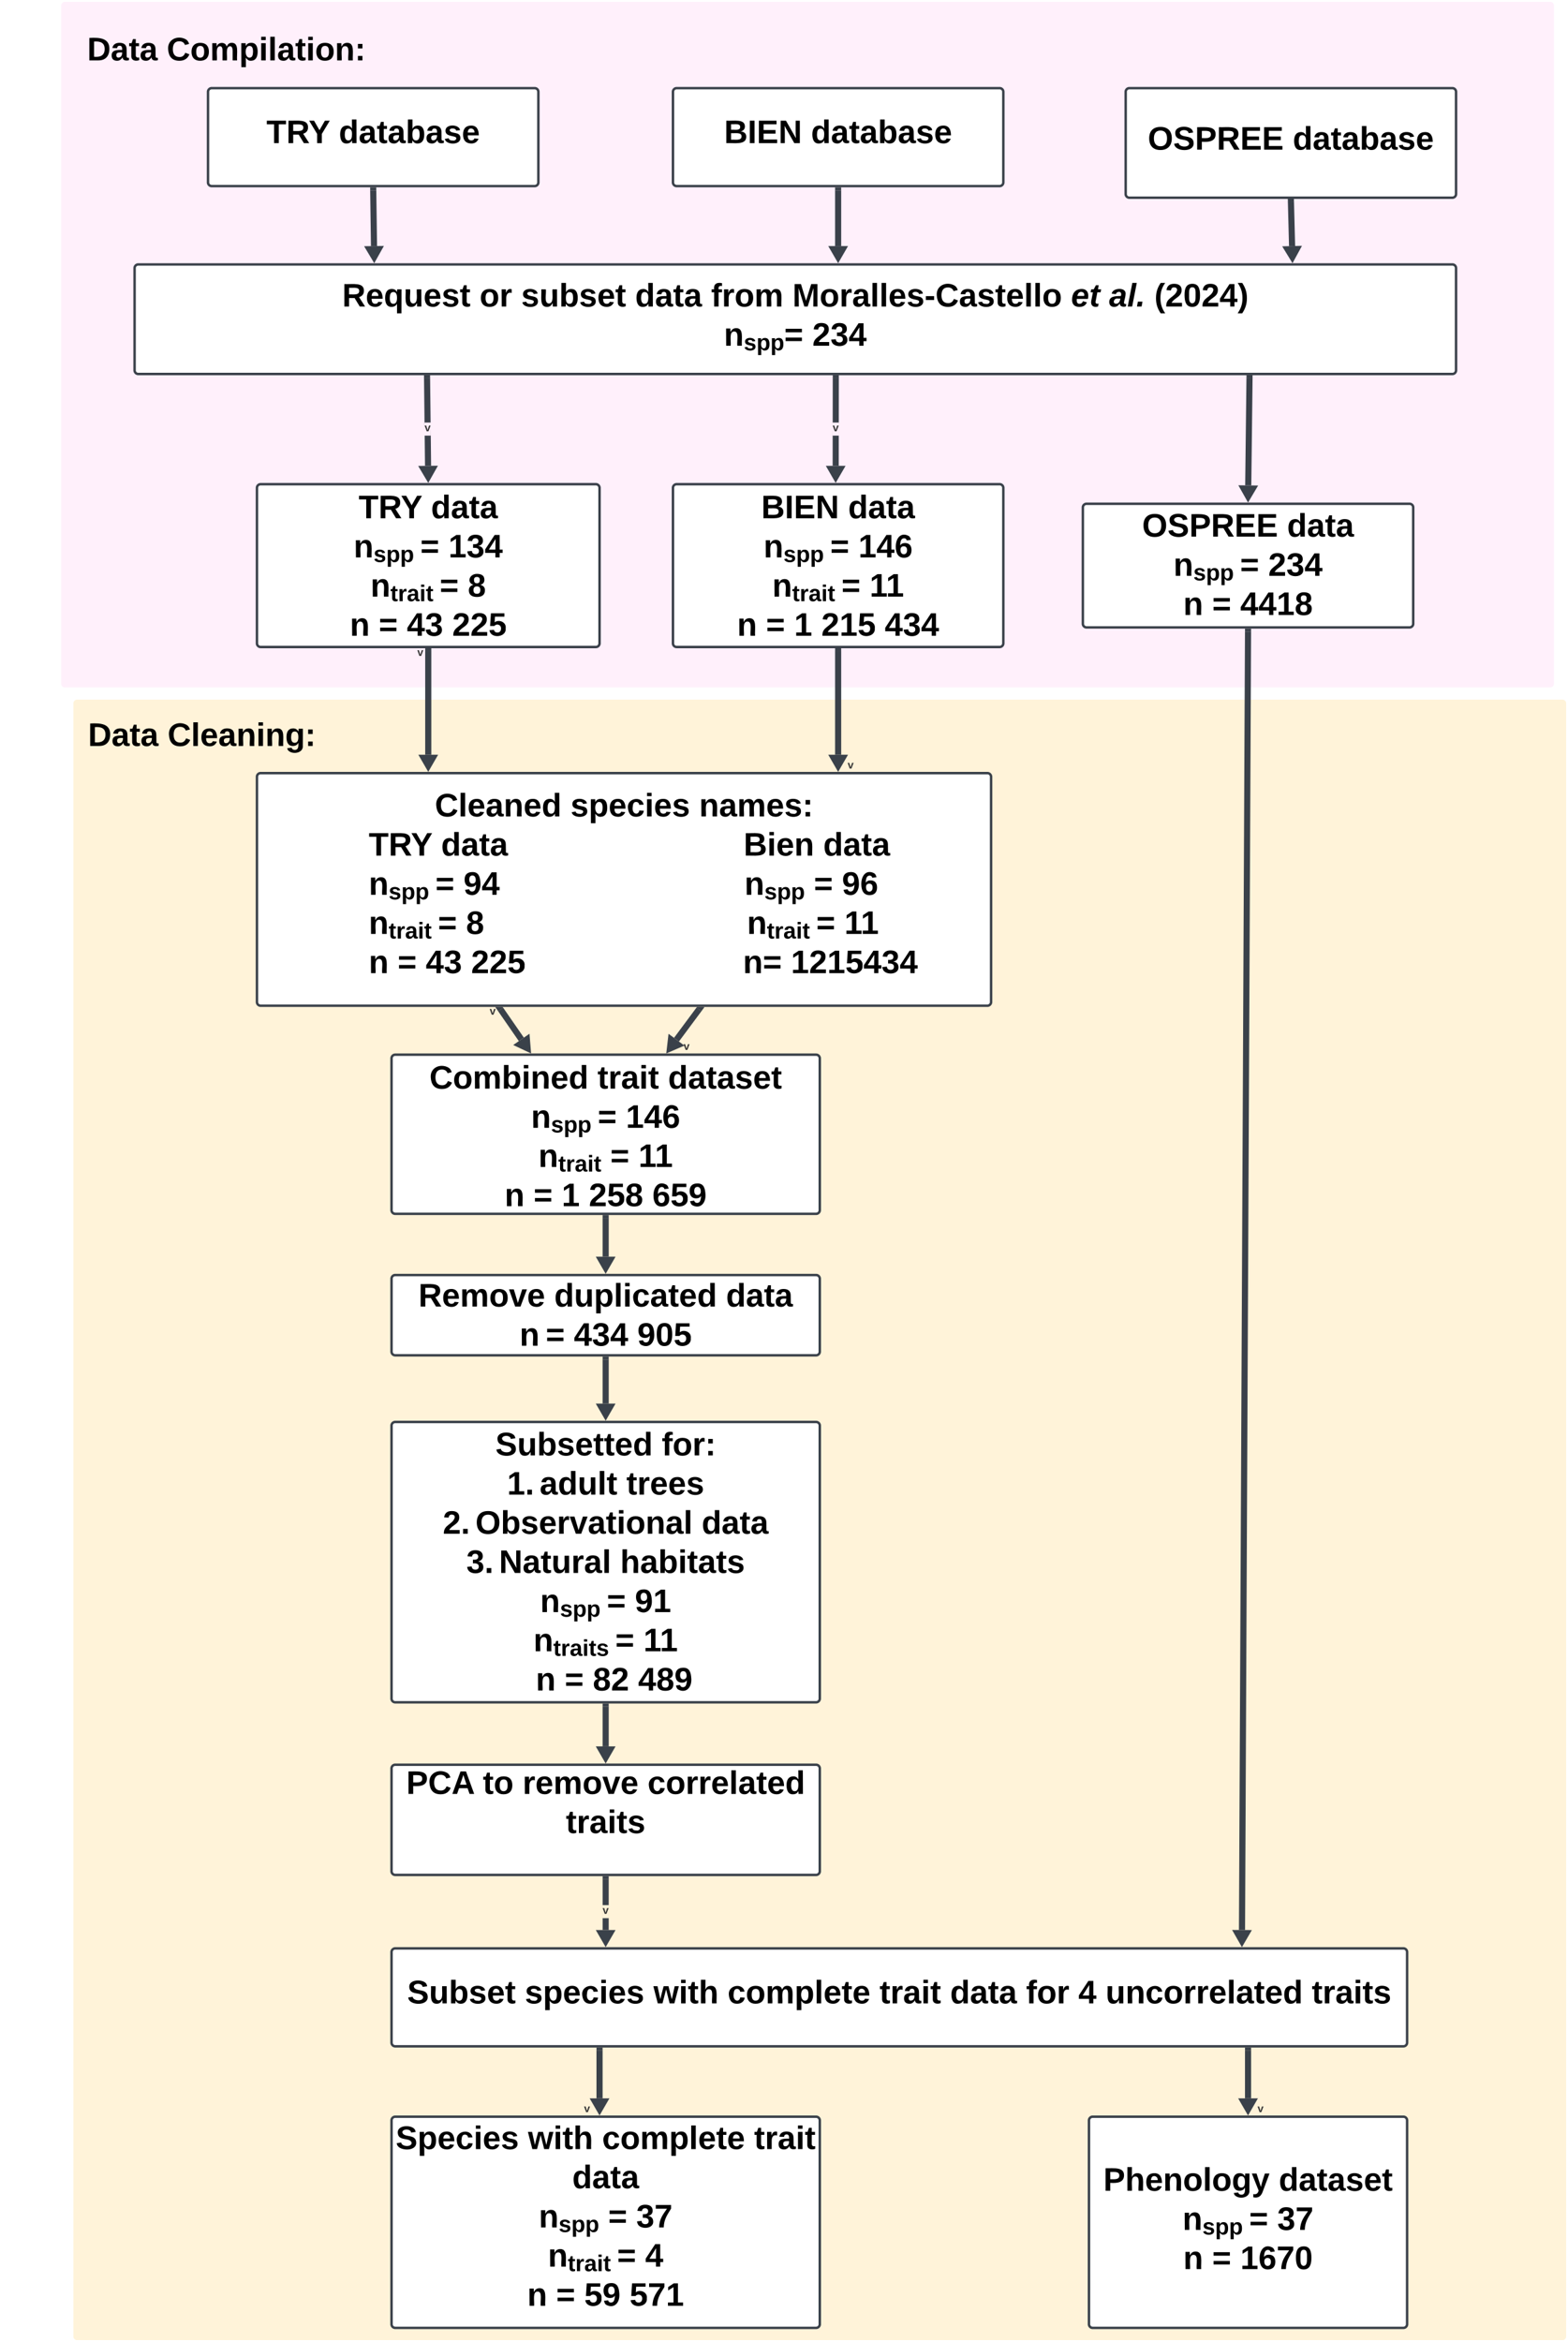 <svg xmlns="http://www.w3.org/2000/svg" xmlns:xlink="http://www.w3.org/1999/xlink" xmlns:lucid="lucid" width="2563" height="3826"><g transform="translate(-1320 1943)" lucid:page-tab-id="0_0"><path d="M1420-1934a6 6 0 0 1 6-6h2428a6 6 0 0 1 6 6v1108a6 6 0 0 1-6 6H1426a6 6 0 0 1-6-6z" stroke="#000" stroke-opacity="0" stroke-width="6" fill="#fff0fb"/><path d="M3160-1793a6 6 0 0 1 6-6h528a6 6 0 0 1 6 6v167a6 6 0 0 1-6 6h-528a6 6 0 0 1-6-6z" stroke="#3a414a" stroke-width="4" fill="#fff"/><use xlink:href="#a" transform="matrix(1,0,0,1,3165,-1794) translate(31.222 95.479)"/><use xlink:href="#b" transform="matrix(1,0,0,1,3165,-1794) translate(268.111 95.479)"/><path d="M2420-1146a6 6 0 0 1 6-6h528a6 6 0 0 1 6 6v254a6 6 0 0 1-6 6h-528a6 6 0 0 1-6-6z" stroke="#3a414a" stroke-width="4" fill="#fff"/><use xlink:href="#c" transform="matrix(1,0,0,1,2425,-1147) translate(139.37 50.667)"/><use xlink:href="#d" transform="matrix(1,0,0,1,2425,-1147) translate(281.296 50.667)"/><use xlink:href="#e" transform="matrix(1,0,0,1,2425,-1147) translate(143.104 114.667)"/><use xlink:href="#f" transform="matrix(1,0,0,1,2425,-1147) translate(252.081 114.667)"/><use xlink:href="#g" transform="matrix(1,0,0,1,2425,-1147) translate(298.007 114.667)"/><use xlink:href="#h" transform="matrix(1,0,0,1,2425,-1147) translate(157.326 178.667)"/><use xlink:href="#f" transform="matrix(1,0,0,1,2425,-1147) translate(270.452 178.667)"/><use xlink:href="#i" transform="matrix(1,0,0,1,2425,-1147) translate(316.378 178.667)"/><use xlink:href="#j" transform="matrix(1,0,0,1,2425,-1147) translate(99.889 242.667)"/><use xlink:href="#k" transform="matrix(1,0,0,1,2425,-1147) translate(147.148 242.667)"/><use xlink:href="#l" transform="matrix(1,0,0,1,2425,-1147) translate(193.074 242.667)"/><use xlink:href="#m" transform="matrix(1,0,0,1,2425,-1147) translate(237.519 242.667)"/><use xlink:href="#n" transform="matrix(1,0,0,1,2425,-1147) translate(341.222 242.667)"/><path d="M1740-1146a6 6 0 0 1 6-6h548a6 6 0 0 1 6 6v254a6 6 0 0 1-6 6h-548a6 6 0 0 1-6-6z" stroke="#3a414a" stroke-width="4" fill="#fff"/><use xlink:href="#o" transform="matrix(1,0,0,1,1745,-1147) translate(161.222 50.667)"/><use xlink:href="#d" transform="matrix(1,0,0,1,1745,-1147) translate(279.444 50.667)"/><use xlink:href="#e" transform="matrix(1,0,0,1,1745,-1147) translate(153.104 114.667)"/><use xlink:href="#f" transform="matrix(1,0,0,1,1745,-1147) translate(262.081 114.667)"/><use xlink:href="#p" transform="matrix(1,0,0,1,1745,-1147) translate(308.007 114.667)"/><use xlink:href="#h" transform="matrix(1,0,0,1,1745,-1147) translate(180.659 178.667)"/><use xlink:href="#f" transform="matrix(1,0,0,1,1745,-1147) translate(293.785 178.667)"/><use xlink:href="#q" transform="matrix(1,0,0,1,1745,-1147) translate(339.711 178.667)"/><use xlink:href="#j" transform="matrix(1,0,0,1,1745,-1147) translate(146.926 242.667)"/><use xlink:href="#k" transform="matrix(1,0,0,1,1745,-1147) translate(194.185 242.667)"/><use xlink:href="#r" transform="matrix(1,0,0,1,1745,-1147) translate(240.111 242.667)"/><use xlink:href="#s" transform="matrix(1,0,0,1,1745,-1147) translate(314.185 242.667)"/><path d="M1440-794a6 6 0 0 1 6-6h2428a6 6 0 0 1 6 6v2668a6 6 0 0 1-6 6H1446a6 6 0 0 1-6-6z" stroke="#000" stroke-opacity="0" stroke-width="6" fill="#fff3d9"/><path d="M1360-1894a6 6 0 0 1 6-6h648a6 6 0 0 1 6 6v78a6 6 0 0 1-6 6h-648a6 6 0 0 1-6-6z" fill="none"/><use xlink:href="#t" transform="matrix(1,0,0,1,1360,-1900) translate(102.519 55.667)"/><use xlink:href="#u" transform="matrix(1,0,0,1,1360,-1900) translate(232.593 55.667)"/><path d="M3100 1521a6 6 0 0 1 6-6h508a6 6 0 0 1 6 6v333a6 6 0 0 1-6 6h-508a6 6 0 0 1-6-6z" stroke="#3a414a" stroke-width="4" fill="#fff"/><use xlink:href="#v" transform="matrix(1,0,0,1,3105,1520) translate(18.556 115.948)"/><use xlink:href="#w" transform="matrix(1,0,0,1,3105,1520) translate(305.222 115.948)"/><use xlink:href="#e" transform="matrix(1,0,0,1,3105,1520) translate(147.919 179.948)"/><use xlink:href="#f" transform="matrix(1,0,0,1,3105,1520) translate(256.896 179.948)"/><use xlink:href="#x" transform="matrix(1,0,0,1,3105,1520) translate(302.822 179.948)"/><use xlink:href="#j" transform="matrix(1,0,0,1,3105,1520) translate(149.148 243.948)"/><use xlink:href="#k" transform="matrix(1,0,0,1,3105,1520) translate(196.407 243.948)"/><use xlink:href="#y" transform="matrix(1,0,0,1,3105,1520) translate(242.333 243.948)"/><path d="M1320-774a6 6 0 0 1 6-6h648a6 6 0 0 1 6 6v78a6 6 0 0 1-6 6h-648a6 6 0 0 1-6-6z" fill="none"/><use xlink:href="#t" transform="matrix(1,0,0,1,1320,-780) translate(143.852 55.667)"/><use xlink:href="#z" transform="matrix(1,0,0,1,1320,-780) translate(273.926 55.667)"/><path d="M1960 146a6 6 0 0 1 6-6h688a6 6 0 0 1 6 6v119.12a6 6 0 0 1-6 6h-688a6 6 0 0 1-6-6z" stroke="#3a414a" stroke-width="4" fill="#fff"/><use xlink:href="#A" transform="matrix(1,0,0,1,1965,145) translate(39 46.479)"/><use xlink:href="#B" transform="matrix(1,0,0,1,1965,145) translate(260.926 46.479)"/><use xlink:href="#C" transform="matrix(1,0,0,1,1965,145) translate(541.667 46.479)"/><use xlink:href="#D" transform="matrix(1,0,0,1,1965,145) translate(204.333 110.479)"/><use xlink:href="#f" transform="matrix(1,0,0,1,1965,145) translate(247.148 110.479)"/><use xlink:href="#E" transform="matrix(1,0,0,1,1965,145) translate(293.074 110.479)"/><use xlink:href="#F" transform="matrix(1,0,0,1,1965,145) translate(396.778 110.479)"/><path d="M1960 946a6 6 0 0 1 6-6h688a6 6 0 0 1 6 6v168a6 6 0 0 1-6 6h-688a6 6 0 0 1-6-6z" stroke="#3a414a" stroke-width="4" fill="#fff"/><use xlink:href="#G" transform="matrix(1,0,0,1,1965,945) translate(19.148 42.667)"/><use xlink:href="#H" transform="matrix(1,0,0,1,1965,945) translate(144.333 42.667)"/><use xlink:href="#I" transform="matrix(1,0,0,1,1965,945) translate(209.222 42.667)"/><use xlink:href="#J" transform="matrix(1,0,0,1,1965,945) translate(413.519 42.667)"/><use xlink:href="#K" transform="matrix(1,0,0,1,1965,945) translate(279.963 106.667)"/><use xlink:href="#L" transform="matrix(1,0,0,1,1965,945) translate(345 170.667)"/><path d="M2310 47v63" stroke="#3a414a" stroke-width="10" fill="none"/><path d="M2314.97 47.13h-9.94V42h9.94z" stroke="#3a414a" stroke-width=".05" fill="#3a414a"/><path d="M2310 128l-7.5-13h15z" stroke="#3a414a" stroke-width="10" fill="#3a414a"/><path d="M2310 278.1V350" stroke="#3a414a" stroke-width="10" fill="none"/><path d="M2314.97 278.24h-9.94v-5.13h9.94z" stroke="#3a414a" stroke-width=".05" fill="#3a414a"/><path d="M2310 368l-7.5-13h15z" stroke="#3a414a" stroke-width="10" fill="#3a414a"/><path d="M2310 845v65" stroke="#3a414a" stroke-width="10" fill="none"/><path d="M2314.97 845.13h-9.94V840h9.94z" stroke="#3a414a" stroke-width=".05" fill="#3a414a"/><path d="M2310 928l-7.5-13h15z" stroke="#3a414a" stroke-width="10" fill="#3a414a"/><path d="M3430.13-1613l1.85 72.02" stroke="#3a414a" stroke-width="10" fill="none"/><path d="M3435.1-1613l-9.94.25-.14-5.25h9.96z" stroke="#3a414a" stroke-width=".05" fill="#3a414a"/><path d="M3432.44-1523l-7.83-12.8 15-.38z" stroke="#3a414a" stroke-width="10" fill="#3a414a"/><path d="M3362.4-1325l-2.07 175" stroke="#3a414a" stroke-width="10" fill="none"/><path d="M3367.38-1324.8l-9.95-.13.06-5.07h9.94z" stroke="#3a414a" stroke-width=".05" fill="#3a414a"/><path d="M3360.12-1132l-7.35-13.08 15 .18z" stroke="#3a414a" stroke-width="10" fill="#3a414a"/><path d="M3359.98-911l-9.85 2121" stroke="#3a414a" stroke-width="10" fill="none"/><path d="M3364.95-910.85l-9.95-.04.03-5.1h9.94z" stroke="#3a414a" stroke-width=".05" fill="#3a414a"/><path d="M3350.05 1228l-7.44-13.03 15 .08z" stroke="#3a414a" stroke-width="10" fill="#3a414a"/><path d="M2420-1793a6 6 0 0 1 6-6h528a6 6 0 0 1 6 6v148a6 6 0 0 1-6 6h-528a6 6 0 0 1-6-6z" stroke="#3a414a" stroke-width="4" fill="#fff"/><use xlink:href="#c" transform="matrix(1,0,0,1,2425,-1794) translate(78.704 84.854)"/><use xlink:href="#b" transform="matrix(1,0,0,1,2425,-1794) translate(220.63 84.854)"/><path d="M1660-1793a6 6 0 0 1 6-6h528a6 6 0 0 1 6 6v148a6 6 0 0 1-6 6h-528a6 6 0 0 1-6-6z" stroke="#3a414a" stroke-width="4" fill="#fff"/><use xlink:href="#o" transform="matrix(1,0,0,1,1665,-1794) translate(90.556 84.854)"/><use xlink:href="#b" transform="matrix(1,0,0,1,1665,-1794) translate(208.778 84.854)"/><path d="M1540-1505a6 6 0 0 1 6-6h2148a6 6 0 0 1 6 6v167a6 6 0 0 1-6 6H1546a6 6 0 0 1-6-6z" stroke="#3a414a" stroke-width="4" fill="#fff"/><use xlink:href="#M" transform="matrix(1,0,0,1,1545,-1506) translate(334.333 63.792)"/><use xlink:href="#N" transform="matrix(1,0,0,1,1545,-1506) translate(558.926 63.792)"/><use xlink:href="#O" transform="matrix(1,0,0,1,1545,-1506) translate(626.926 63.792)"/><use xlink:href="#P" transform="matrix(1,0,0,1,1545,-1506) translate(813.148 63.792)"/><use xlink:href="#Q" transform="matrix(1,0,0,1,1545,-1506) translate(937.296 63.792)"/><use xlink:href="#R" transform="matrix(1,0,0,1,1545,-1506) translate(1070.333 63.792)"/><use xlink:href="#S" transform="matrix(1,0,0,1,1545,-1506) translate(1525.741 63.792)"/><use xlink:href="#T" transform="matrix(1,0,0,1,1545,-1506) translate(1587.815 63.792)"/><use xlink:href="#U" transform="matrix(1,0,0,1,1545,-1506) translate(1661.889 63.792)"/><use xlink:href="#V" transform="matrix(1,0,0,1,1545,-1506) translate(958.289 127.792)"/><use xlink:href="#W" transform="matrix(1,0,0,1,1545,-1506) translate(1102.822 127.792)"/><path d="M1960 386a6 6 0 0 1 6-6h688a6 6 0 0 1 6 6v446a6 6 0 0 1-6 6h-688a6 6 0 0 1-6-6z" stroke="#3a414a" stroke-width="4" fill="#fff"/><use xlink:href="#X" transform="matrix(1,0,0,1,1965,385) translate(164.852 49.667)"/><use xlink:href="#Y" transform="matrix(1,0,0,1,1965,385) translate(436.704 49.667)"/><use xlink:href="#Z" transform="matrix(1,0,0,1,1965,385) translate(183.815 113.667)"/><use xlink:href="#aa" transform="matrix(1,0,0,1,1965,385) translate(237.148 113.667)"/><use xlink:href="#ab" transform="matrix(1,0,0,1,1965,385) translate(378.926 113.667)"/><use xlink:href="#ac" transform="matrix(1,0,0,1,1965,385) translate(78.778 177.667)"/><use xlink:href="#ad" transform="matrix(1,0,0,1,1965,385) translate(132.111 177.667)"/><use xlink:href="#d" transform="matrix(1,0,0,1,1965,385) translate(501.889 177.667)"/><use xlink:href="#ae" transform="matrix(1,0,0,1,1965,385) translate(117.37 241.667)"/><use xlink:href="#af" transform="matrix(1,0,0,1,1965,385) translate(170.704 241.667)"/><use xlink:href="#ag" transform="matrix(1,0,0,1,1965,385) translate(368.778 241.667)"/><use xlink:href="#e" transform="matrix(1,0,0,1,1965,385) translate(237.919 305.667)"/><use xlink:href="#f" transform="matrix(1,0,0,1,1965,385) translate(346.896 305.667)"/><use xlink:href="#ah" transform="matrix(1,0,0,1,1965,385) translate(392.822 305.667)"/><use xlink:href="#ai" transform="matrix(1,0,0,1,1965,385) translate(226.956 369.667)"/><use xlink:href="#f" transform="matrix(1,0,0,1,1965,385) translate(360.822 369.667)"/><use xlink:href="#i" transform="matrix(1,0,0,1,1965,385) translate(406.748 369.667)"/><use xlink:href="#aj" transform="matrix(1,0,0,1,1965,385) translate(36.01 433.667)"/><use xlink:href="#ak" transform="matrix(1,0,0,1,1965,385) translate(72.01 433.667)"/><use xlink:href="#al" transform="matrix(1,0,0,1,1965,385) translate(108.01 433.667)"/><use xlink:href="#al" transform="matrix(1,0,0,1,1965,385) translate(144.01 433.667)"/><use xlink:href="#al" transform="matrix(1,0,0,1,1965,385) translate(180.01 433.667)"/><use xlink:href="#am" transform="matrix(1,0,0,1,1965,385) translate(216.01 433.667)"/><use xlink:href="#an" transform="matrix(1,0,0,1,1965,385) translate(230.825 433.667)"/><use xlink:href="#ao" transform="matrix(1,0,0,1,1965,385) translate(278.084 433.667)"/><use xlink:href="#ap" transform="matrix(1,0,0,1,1965,385) translate(324.01 433.667)"/><use xlink:href="#aq" transform="matrix(1,0,0,1,1965,385) translate(398.084 433.667)"/><path d="M2690-1632v91" stroke="#3a414a" stroke-width="10" fill="none"/><path d="M2694.97-1631.87h-9.94v-5.13h9.94z" stroke="#3a414a" stroke-width=".05" fill="#3a414a"/><path d="M2690-1523l-7.5-13h15z" stroke="#3a414a" stroke-width="10" fill="#3a414a"/><path d="M1930.07-1632l1.26 91" stroke="#3a414a" stroke-width="10" fill="none"/><path d="M1935.05-1631.94l-9.95.14-.07-5.2h9.94z" stroke="#3a414a" stroke-width=".05" fill="#3a414a"/><path d="M1931.58-1523l-7.68-12.88 15-.2z" stroke="#3a414a" stroke-width="10" fill="#3a414a"/><path d="M2691.12-1325l-.16 143.02-9.95-.02.17-143zm-10 72.33v21.34h9.87v-21.34z" stroke="#3a414a" stroke-width=".05" fill="#3a414a"/><path d="M2691.12-1324.87h-9.95v-5.13h9.96z" fill="#3a414a"/><path stroke="#3a414a" stroke-width=".05" fill="#3a414a"/><path d="M2693.48-1176.98l-7.52 12.98-7.48-13z" fill="#3a414a"/><path d="M2702.1-1181.95l-16.15 27.9-16.08-27.93z" stroke="#3a414a" stroke-width=".05" fill="#3a414a"/><g><use xlink:href="#ar" transform="matrix(1,0,0,1,2681.113,-1252.667) translate(0 14.222)"/></g><path d="M2024.66-1182.05l-9.95.12-.55-49.4h9.8v-13.94zm-.8-70.62h-9.8v13.94l-.97-86.2 9.94-.13z" stroke="#3a414a" stroke-width=".05" fill="#3a414a"/><path d="M2023.04-1324.93l-9.95.1-.07-5.17h9.95z" fill="#3a414a"/><path stroke="#3a414a" stroke-width=".05" fill="#3a414a"/><path d="M2019.9-1164l-7.66-12.9 15-.17z" fill="#3a414a"/><path d="M2020-1154.05l-16.43-27.73 32.23-.37z" stroke="#3a414a" stroke-width=".05" fill="#3a414a"/><g><use xlink:href="#ar" transform="matrix(1,0,0,1,2014.064,-1252.667) translate(0 14.222)"/></g><path d="M1960 1521a6 6 0 0 1 6-6h688a6 6 0 0 1 6 6v333a6 6 0 0 1-6 6h-688a6 6 0 0 1-6-6z" stroke="#3a414a" stroke-width="4" fill="#fff"/><g><use xlink:href="#as" transform="matrix(1,0,0,1,1965,1520) translate(1.889 47.901)"/><use xlink:href="#at" transform="matrix(1,0,0,1,1965,1520) translate(218.037 47.901)"/><use xlink:href="#au" transform="matrix(1,0,0,1,1965,1520) translate(339.222 47.901)"/><use xlink:href="#av" transform="matrix(1,0,0,1,1965,1520) translate(587.667 47.901)"/><use xlink:href="#C" transform="matrix(1,0,0,1,1965,1520) translate(290.333 111.901)"/><use xlink:href="#aw" transform="matrix(1,0,0,1,1965,1520) translate(235.696 175.901)"/><use xlink:href="#ax" transform="matrix(1,0,0,1,1965,1520) translate(349.119 175.901)"/><use xlink:href="#x" transform="matrix(1,0,0,1,1965,1520) translate(395.044 175.901)"/><use xlink:href="#h" transform="matrix(1,0,0,1,1965,1520) translate(250.659 239.901)"/><use xlink:href="#f" transform="matrix(1,0,0,1,1965,1520) translate(363.785 239.901)"/><use xlink:href="#ay" transform="matrix(1,0,0,1,1965,1520) translate(409.711 239.901)"/><use xlink:href="#j" transform="matrix(1,0,0,1,1965,1520) translate(216.926 303.901)"/><use xlink:href="#k" transform="matrix(1,0,0,1,1965,1520) translate(264.185 303.901)"/><use xlink:href="#az" transform="matrix(1,0,0,1,1965,1520) translate(310.111 303.901)"/><use xlink:href="#aA" transform="matrix(1,0,0,1,1965,1520) translate(384.185 303.901)"/></g><path d="M2314.97 1210h-9.94v-83h9.94zm-9.9-40.67v21.34h9.87v-21.34z" stroke="#3a414a" stroke-width=".05" fill="#3a414a"/><path d="M2314.97 1127.13h-9.94V1122h9.94z" fill="#3a414a"/><path stroke="#3a414a" stroke-width=".05" fill="#3a414a"/><path d="M2310 1228l-7.5-13h15z" fill="#3a414a"/><path d="M2310 1237.95l-16.12-27.9h32.24z" stroke="#3a414a" stroke-width=".05" fill="#3a414a"/><g><use xlink:href="#ar" transform="matrix(1,0,0,1,2305.062,1169.333) translate(0 14.222)"/></g><path d="M3090-1114a6 6 0 0 1 6-6h528a6 6 0 0 1 6 6v190a6 6 0 0 1-6 6h-528a6 6 0 0 1-6-6z" stroke="#3a414a" stroke-width="4" fill="#fff"/><g><use xlink:href="#a" transform="matrix(1,0,0,1,3095,-1115) translate(91.889 48.698)"/><use xlink:href="#d" transform="matrix(1,0,0,1,3095,-1115) translate(328.778 48.698)"/><use xlink:href="#e" transform="matrix(1,0,0,1,3095,-1115) translate(143.104 112.698)"/><use xlink:href="#f" transform="matrix(1,0,0,1,3095,-1115) translate(252.081 112.698)"/><use xlink:href="#aB" transform="matrix(1,0,0,1,3095,-1115) translate(298.007 112.698)"/><use xlink:href="#j" transform="matrix(1,0,0,1,3095,-1115) translate(159.148 176.698)"/><use xlink:href="#k" transform="matrix(1,0,0,1,3095,-1115) translate(206.407 176.698)"/><use xlink:href="#aC" transform="matrix(1,0,0,1,3095,-1115) translate(252.333 176.698)"/></g><path d="M1960 1246a6 6 0 0 1 6-6h1648a6 6 0 0 1 6 6v148a6 6 0 0 1-6 6H1966a6 6 0 0 1-6-6z" stroke="#3a414a" stroke-width="4" fill="#fff"/><g><use xlink:href="#aD" transform="matrix(1,0,0,1,1965,1245) translate(20.704 84.854)"/><use xlink:href="#aE" transform="matrix(1,0,0,1,1965,1245) translate(212.852 84.854)"/><use xlink:href="#aF" transform="matrix(1,0,0,1,1965,1245) translate(423.074 84.854)"/><use xlink:href="#au" transform="matrix(1,0,0,1,1965,1245) translate(544.259 84.854)"/><use xlink:href="#aG" transform="matrix(1,0,0,1,1965,1245) translate(792.704 84.854)"/><use xlink:href="#P" transform="matrix(1,0,0,1,1965,1245) translate(907.963 84.854)"/><use xlink:href="#aH" transform="matrix(1,0,0,1,1965,1245) translate(1032.111 84.854)"/><use xlink:href="#aI" transform="matrix(1,0,0,1,1965,1245) translate(1117.741 84.854)"/><use xlink:href="#aJ" transform="matrix(1,0,0,1,1965,1245) translate(1162.185 84.854)"/><use xlink:href="#aK" transform="matrix(1,0,0,1,1965,1245) translate(1499.222 84.854)"/></g><path d="M2300 1407v78" stroke="#3a414a" stroke-width="10" fill="none"/><path d="M2304.98 1407.13h-9.95V1402h9.94z" stroke="#3a414a" stroke-width=".05" fill="#3a414a"/><path d="M2300 1503l-7.5-13h15z" stroke="#3a414a" stroke-width="10" fill="#3a414a"/><g><use xlink:href="#ar" transform="matrix(1,0,0,1,2274.635,1493.336) translate(0 14.222)"/></g><path d="M3360 1407v78" stroke="#3a414a" stroke-width="10" fill="none"/><path d="M3364.97 1407.13h-9.94V1402h9.94z" stroke="#3a414a" stroke-width=".05" fill="#3a414a"/><path d="M3360 1503l-7.5-13h15z" stroke="#3a414a" stroke-width="10" fill="#3a414a"/><g><use xlink:href="#ar" transform="matrix(1,0,0,1,3375.5,1493.333) translate(0 14.222)"/></g><path d="M1960-214a6 6 0 0 1 6-6h688a6 6 0 0 1 6 6V34a6 6 0 0 1-6 6h-688a6 6 0 0 1-6-6z" stroke="#3a414a" stroke-width="4" fill="#fff"/><g><use xlink:href="#aL" transform="matrix(1,0,0,1,1965,-215) translate(56.852 50.479)"/><use xlink:href="#aM" transform="matrix(1,0,0,1,1965,-215) translate(331.667 50.479)"/><use xlink:href="#aN" transform="matrix(1,0,0,1,1965,-215) translate(446.926 50.479)"/><use xlink:href="#e" transform="matrix(1,0,0,1,1965,-215) translate(223.104 114.479)"/><use xlink:href="#f" transform="matrix(1,0,0,1,1965,-215) translate(332.081 114.479)"/><use xlink:href="#g" transform="matrix(1,0,0,1,1965,-215) translate(378.007 114.479)"/><use xlink:href="#aO" transform="matrix(1,0,0,1,1965,-215) translate(235.104 178.479)"/><use xlink:href="#ax" transform="matrix(1,0,0,1,1965,-215) translate(352.674 178.479)"/><use xlink:href="#i" transform="matrix(1,0,0,1,1965,-215) translate(398.6 178.479)"/><use xlink:href="#j" transform="matrix(1,0,0,1,1965,-215) translate(179.889 242.479)"/><use xlink:href="#k" transform="matrix(1,0,0,1,1965,-215) translate(227.148 242.479)"/><use xlink:href="#l" transform="matrix(1,0,0,1,1965,-215) translate(273.074 242.479)"/><use xlink:href="#aP" transform="matrix(1,0,0,1,1965,-215) translate(317.519 242.479)"/><use xlink:href="#aQ" transform="matrix(1,0,0,1,1965,-215) translate(421.222 242.479)"/></g><path d="M1740-674a6 6 0 0 1 6-6h1188a6 6 0 0 1 6 6v368a6 6 0 0 1-6 6H1746a6 6 0 0 1-6-6z" stroke="#3a414a" stroke-width="4" fill="#fff"/><g><use xlink:href="#aR" transform="matrix(1,0,0,1,1745,-675) translate(285.815 65.792)"/><use xlink:href="#aE" transform="matrix(1,0,0,1,1745,-675) translate(507.593 65.792)"/><use xlink:href="#aS" transform="matrix(1,0,0,1,1745,-675) translate(717.815 65.792)"/><use xlink:href="#aT" transform="matrix(1,0,0,1,1745,-675) translate(0 129.792)"/><use xlink:href="#aU" transform="matrix(1,0,0,1,1745,-675) translate(177.778 129.792)"/><use xlink:href="#aV" transform="matrix(1,0,0,1,1745,-675) translate(296 129.792)"/><use xlink:href="#aW" transform="matrix(1,0,0,1,1745,-675) translate(790.519 129.792)"/><use xlink:href="#C" transform="matrix(1,0,0,1,1745,-675) translate(920.593 129.792)"/><use xlink:href="#aT" transform="matrix(1,0,0,1,1745,-675) translate(0 193.792)"/><use xlink:href="#aX" transform="matrix(1,0,0,1,1745,-675) translate(177.778 193.792)"/><use xlink:href="#f" transform="matrix(1,0,0,1,1745,-675) translate(286.756 193.792)"/><use xlink:href="#aY" transform="matrix(1,0,0,1,1745,-675) translate(332.681 193.792)"/><use xlink:href="#aZ" transform="matrix(1,0,0,1,1745,-675) translate(791.941 193.792)"/><use xlink:href="#ax" transform="matrix(1,0,0,1,1745,-675) translate(905.363 193.792)"/><use xlink:href="#ba" transform="matrix(1,0,0,1,1745,-675) translate(951.289 193.792)"/><use xlink:href="#aT" transform="matrix(1,0,0,1,1745,-675) translate(0 257.792)"/><use xlink:href="#bb" transform="matrix(1,0,0,1,1745,-675) translate(177.778 257.792)"/><use xlink:href="#f" transform="matrix(1,0,0,1,1745,-675) translate(290.904 257.792)"/><use xlink:href="#bc" transform="matrix(1,0,0,1,1745,-675) translate(336.83 257.792)"/><use xlink:href="#bd" transform="matrix(1,0,0,1,1745,-675) translate(796.089 257.792)"/><use xlink:href="#f" transform="matrix(1,0,0,1,1745,-675) translate(909.215 257.792)"/><use xlink:href="#i" transform="matrix(1,0,0,1,1745,-675) translate(955.141 257.792)"/><use xlink:href="#aT" transform="matrix(1,0,0,1,1745,-675) translate(0 321.792)"/><use xlink:href="#be" transform="matrix(1,0,0,1,1745,-675) translate(177.778 321.792)"/><use xlink:href="#ao" transform="matrix(1,0,0,1,1745,-675) translate(225.037 321.792)"/><use xlink:href="#r" transform="matrix(1,0,0,1,1745,-675) translate(270.963 321.792)"/><use xlink:href="#bf" transform="matrix(1,0,0,1,1745,-675) translate(345.037 321.792)"/><use xlink:href="#bg" transform="matrix(1,0,0,1,1745,-675) translate(789.481 321.792)"/><use xlink:href="#bh" transform="matrix(1,0,0,1,1745,-675) translate(867.852 321.792)"/></g><path d="M2020-879v169" stroke="#3a414a" stroke-width="10" fill="none"/><path d="M2024.97-878.87h-9.94V-884h9.94z" stroke="#3a414a" stroke-width=".05" fill="#3a414a"/><path d="M2020-692l-7.5-13h15z" stroke="#3a414a" stroke-width="10" fill="#3a414a"/><g><use xlink:href="#ar" transform="matrix(1,0,0,1,2002.123,-885.667) translate(0 14.222)"/></g><path d="M2690-879v169" stroke="#3a414a" stroke-width="10" fill="none"/><path d="M2694.97-878.87h-9.94V-884h9.94z" stroke="#3a414a" stroke-width=".05" fill="#3a414a"/><path d="M2690-692l-7.5-13h15z" stroke="#3a414a" stroke-width="10" fill="#3a414a"/><g><use xlink:href="#ar" transform="matrix(1,0,0,1,2705.5,-701.667) translate(0 14.222)"/></g><path d="M2138.35-293.9l33.83 48.9" stroke="#3a414a" stroke-width="10" fill="none"/><path d="M2142.5-296.62l-8.17 5.67-4.63-6.7.53-.35h11.32z" stroke="#3a414a" stroke-width=".05" fill="#3a414a"/><path d="M2182.42-230.22l-13.56-6.4 12.34-8.55z" stroke="#3a414a" stroke-width="10" fill="#3a414a"/><g><use xlink:href="#ar" transform="matrix(1,0,0,1,2120.384,-299.612) translate(0 14.222)"/></g><path d="M2462.52-294l-36.8 49.53" stroke="#3a414a" stroke-width="10" fill="none"/><path d="M2471.28-297.44l-4.84 6.52-8-5.93.86-1.15h11.23z" stroke="#3a414a" stroke-width=".05" fill="#3a414a"/><path d="M2415-230.03l1.73-14.9 12.04 8.95z" stroke="#3a414a" stroke-width="10" fill="#3a414a"/><g><use xlink:href="#ar" transform="matrix(1,0,0,1,2437.313,-242.039) translate(0 14.222)"/></g><defs><path d="M140-251c80 0 125 45 125 126S219 4 139 4C58 4 15-44 15-125s44-126 125-126zm-1 214c52 0 73-35 73-88 0-50-21-86-72-86-52 0-73 35-73 86s22 88 72 88" id="bi"/><path d="M169-182c-1-43-94-46-97-3 18 66 151 10 154 114 3 95-165 93-204 36-6-8-10-19-12-30l50-8c3 46 112 56 116 5-17-69-150-10-154-114-4-87 153-88 188-35 5 8 8 18 10 28" id="bj"/><path d="M24-248c93 1 206-16 204 79-1 75-69 88-152 82V0H24v-248zm52 121c47 0 100 7 100-41 0-47-54-39-100-39v80" id="bk"/><path d="M240-174c0 40-23 61-54 70L253 0h-59l-57-94H76V0H24v-248c93 4 217-23 216 74zM76-134c48-2 112 12 112-38 0-48-66-32-112-35v73" id="bl"/><path d="M24 0v-248h195v40H76v63h132v40H76v65h150V0H24" id="bm"/><g id="a"><use transform="matrix(0.148,0,0,0.148,0,0)" xlink:href="#bi"/><use transform="matrix(0.148,0,0,0.148,41.481,0)" xlink:href="#bj"/><use transform="matrix(0.148,0,0,0.148,77.037,0)" xlink:href="#bk"/><use transform="matrix(0.148,0,0,0.148,112.593,0)" xlink:href="#bl"/><use transform="matrix(0.148,0,0,0.148,150.963,0)" xlink:href="#bm"/><use transform="matrix(0.148,0,0,0.148,186.519,0)" xlink:href="#bm"/></g><path d="M88-194c31-1 46 15 58 34l-1-101h50l1 261h-48c-2-10 0-23-3-31C134-8 116 4 84 4 32 4 16-41 15-95c0-56 19-97 73-99zm17 164c33 0 40-30 41-66 1-37-9-64-41-64s-38 30-39 65c0 43 13 65 39 65" id="bn"/><path d="M133-34C117-15 103 5 69 4 32 3 11-16 11-54c-1-60 55-63 116-61 1-26-3-47-28-47-18 1-26 9-28 27l-52-2c7-38 36-58 82-57s74 22 75 68l1 82c-1 14 12 18 25 15v27c-30 8-71 5-69-32zm-48 3c29 0 43-24 42-57-32 0-66-3-65 30 0 17 8 27 23 27" id="bo"/><path d="M115-3C79 11 28 4 28-45v-112H4v-33h27l15-45h31v45h36v33H77v99c-1 23 16 31 38 25v30" id="bp"/><path d="M135-194c52 0 70 43 70 98 0 56-19 99-73 100-30 1-46-15-58-35L72 0H24l1-261h50v104c11-23 29-37 60-37zM114-30c31 0 40-27 40-66 0-37-7-63-39-63s-41 28-41 65c0 36 8 64 40 64" id="bq"/><path d="M137-138c1-29-70-34-71-4 15 46 118 7 119 86 1 83-164 76-172 9l43-7c4 19 20 25 44 25 33 8 57-30 24-41C81-84 22-81 20-136c-2-80 154-74 161-7" id="br"/><path d="M185-48c-13 30-37 53-82 52C43 2 14-33 14-96s30-98 90-98c62 0 83 45 84 108H66c0 31 8 55 39 56 18 0 30-7 34-22zm-45-69c5-46-57-63-70-21-2 6-4 13-4 21h74" id="bs"/><g id="b"><use transform="matrix(0.148,0,0,0.148,0,0)" xlink:href="#bn"/><use transform="matrix(0.148,0,0,0.148,32.444,0)" xlink:href="#bo"/><use transform="matrix(0.148,0,0,0.148,62.074,0)" xlink:href="#bp"/><use transform="matrix(0.148,0,0,0.148,79.704,0)" xlink:href="#bo"/><use transform="matrix(0.148,0,0,0.148,109.333,0)" xlink:href="#bq"/><use transform="matrix(0.148,0,0,0.148,141.778,0)" xlink:href="#bo"/><use transform="matrix(0.148,0,0,0.148,171.407,0)" xlink:href="#br"/><use transform="matrix(0.148,0,0,0.148,201.037,0)" xlink:href="#bs"/></g><path d="M182-130c37 4 62 22 62 59C244 23 116-4 24 0v-248c84 5 203-23 205 63 0 31-19 50-47 55zM76-148c40-3 101 13 101-30 0-44-60-28-101-31v61zm0 110c48-3 116 14 116-37 0-48-69-32-116-35v72" id="bt"/><path d="M24 0v-248h52V0H24" id="bu"/><path d="M175 0L67-191c6 58 2 128 3 191H24v-248h59L193-55c-6-58-2-129-3-193h46V0h-61" id="bv"/><g id="c"><use transform="matrix(0.148,0,0,0.148,0,0)" xlink:href="#bt"/><use transform="matrix(0.148,0,0,0.148,38.37,0)" xlink:href="#bu"/><use transform="matrix(0.148,0,0,0.148,53.185,0)" xlink:href="#bm"/><use transform="matrix(0.148,0,0,0.148,88.741,0)" xlink:href="#bv"/></g><g id="d"><use transform="matrix(0.148,0,0,0.148,0,0)" xlink:href="#bn"/><use transform="matrix(0.148,0,0,0.148,32.444,0)" xlink:href="#bo"/><use transform="matrix(0.148,0,0,0.148,62.074,0)" xlink:href="#bp"/><use transform="matrix(0.148,0,0,0.148,79.704,0)" xlink:href="#bo"/></g><path d="M135-194c87-1 58 113 63 194h-50c-7-57 23-157-34-157-59 0-34 97-39 157H25l-1-190h47c2 12-1 28 3 38 12-26 28-41 61-42" id="bw"/><path d="M135-194c53 0 70 44 70 98 0 56-19 98-73 100-31 1-45-17-59-34 3 33 2 69 2 105H25l-1-265h48c2 10 0 23 3 31 11-24 29-35 60-35zM114-30c33 0 39-31 40-66 0-38-9-64-40-64-56 0-55 130 0 130" id="bx"/><g id="e"><use transform="matrix(0.148,0,0,0.148,0,0)" xlink:href="#bw"/><use transform="matrix(0.104,0,0,0.104,32.444,7.467)" xlink:href="#br"/><use transform="matrix(0.104,0,0,0.104,53.185,7.467)" xlink:href="#bx"/><use transform="matrix(0.104,0,0,0.104,75.896,7.467)" xlink:href="#bx"/></g><path d="M15-148v-39h180v39H15zm0 97v-39h180v39H15" id="by"/><use transform="matrix(0.148,0,0,0.148,0,0)" xlink:href="#by" id="f"/><path d="M23 0v-37h61v-169l-59 37v-38l62-41h46v211h57V0H23" id="bz"/><path d="M165-50V0h-47v-50H5v-38l105-160h55v161h33v37h-33zm-47-37l2-116L46-87h72" id="bA"/><path d="M115-159c48 0 72 30 72 78 0 54-30 85-83 85-64 0-91-50-91-122 0-98 58-163 141-120 15 8 21 24 27 44l-47 6c-5-31-48-31-61-4-7 14-11 33-11 60 9-17 28-27 53-27zM102-35c24 0 36-20 36-45s-11-43-37-43c-23 0-36 14-36 38 0 27 11 50 37 50" id="bB"/><g id="g"><use transform="matrix(0.148,0,0,0.148,0,0)" xlink:href="#bz"/><use transform="matrix(0.148,0,0,0.148,29.63,0)" xlink:href="#bA"/><use transform="matrix(0.148,0,0,0.148,59.259,0)" xlink:href="#bB"/></g><path d="M135-150c-39-12-60 13-60 57V0H25l-1-190h47c2 13-1 29 3 40 6-28 27-53 61-41v41" id="bC"/><path d="M25-224v-37h50v37H25zM25 0v-190h50V0H25" id="bD"/><g id="h"><use transform="matrix(0.148,0,0,0.148,0,0)" xlink:href="#bw"/><use transform="matrix(0.104,0,0,0.104,32.444,7.467)" xlink:href="#bp"/><use transform="matrix(0.104,0,0,0.104,44.785,7.467)" xlink:href="#bC"/><use transform="matrix(0.104,0,0,0.104,59.304,7.467)" xlink:href="#bo"/><use transform="matrix(0.104,0,0,0.104,80.044,7.467)" xlink:href="#bD"/><use transform="matrix(0.104,0,0,0.104,90.415,7.467)" xlink:href="#bp"/></g><g id="i"><use transform="matrix(0.148,0,0,0.148,0,0)" xlink:href="#bz"/><use transform="matrix(0.148,0,0,0.148,26.667,0)" xlink:href="#bz"/></g><use transform="matrix(0.148,0,0,0.148,0,0)" xlink:href="#bw" id="j"/><use transform="matrix(0.148,0,0,0.148,0,0)" xlink:href="#by" id="k"/><use transform="matrix(0.148,0,0,0.148,0,0)" xlink:href="#bz" id="l"/><path d="M182-182c0 78-84 86-111 141h115V0H12c-6-101 99-100 120-180 1-22-12-31-33-32-23 0-32 14-35 34l-49-3c5-45 32-70 84-70 51 0 83 22 83 69" id="bE"/><path d="M139-81c0-46-55-55-73-27H18l9-140h149v37H72l-4 63c44-38 133-4 122 66C201 21 21 35 11-62l49-4c5 18 15 30 39 30 26 0 40-18 40-45" id="bF"/><g id="m"><use transform="matrix(0.148,0,0,0.148,0,0)" xlink:href="#bE"/><use transform="matrix(0.148,0,0,0.148,29.63,0)" xlink:href="#bz"/><use transform="matrix(0.148,0,0,0.148,59.259,0)" xlink:href="#bF"/></g><path d="M128-127c34 4 56 21 59 58 7 91-148 94-172 28-4-9-6-17-7-26l51-5c1 24 16 35 40 36 23 0 39-12 38-36-1-31-31-36-65-34v-40c32 2 59-3 59-33 0-20-13-33-34-33s-33 13-35 32l-50-3c6-44 37-68 86-68 50 0 83 20 83 66 0 35-22 52-53 58" id="bG"/><g id="n"><use transform="matrix(0.148,0,0,0.148,0,0)" xlink:href="#bA"/><use transform="matrix(0.148,0,0,0.148,29.63,0)" xlink:href="#bG"/><use transform="matrix(0.148,0,0,0.148,59.259,0)" xlink:href="#bA"/></g><path d="M136-208V0H84v-208H4v-40h212v40h-80" id="bH"/><path d="M146-102V0H94v-102L6-248h54l60 105 60-105h54" id="bI"/><g id="o"><use transform="matrix(0.148,0,0,0.148,0,0)" xlink:href="#bH"/><use transform="matrix(0.148,0,0,0.148,32.444,0)" xlink:href="#bl"/><use transform="matrix(0.148,0,0,0.148,68.889,0)" xlink:href="#bI"/></g><g id="p"><use transform="matrix(0.148,0,0,0.148,0,0)" xlink:href="#bz"/><use transform="matrix(0.148,0,0,0.148,29.63,0)" xlink:href="#bG"/><use transform="matrix(0.148,0,0,0.148,59.259,0)" xlink:href="#bA"/></g><path d="M138-131c27 9 52 24 51 61 0 53-36 74-89 74S11-19 11-69c0-35 22-54 51-61-78-25-46-121 38-121 51 0 83 19 83 66 0 30-18 49-45 54zm-38-16c24 0 32-13 32-36 1-23-11-34-32-34-22 0-33 12-32 34 0 22 9 36 32 36zm1 116c27 0 37-17 37-43 0-25-13-39-39-39-24 0-37 15-37 40 0 27 11 42 39 42" id="bJ"/><use transform="matrix(0.148,0,0,0.148,0,0)" xlink:href="#bJ" id="q"/><g id="r"><use transform="matrix(0.148,0,0,0.148,0,0)" xlink:href="#bA"/><use transform="matrix(0.148,0,0,0.148,29.63,0)" xlink:href="#bG"/></g><g id="s"><use transform="matrix(0.148,0,0,0.148,0,0)" xlink:href="#bE"/><use transform="matrix(0.148,0,0,0.148,29.63,0)" xlink:href="#bE"/><use transform="matrix(0.148,0,0,0.148,59.259,0)" xlink:href="#bF"/></g><path d="M24-248c120-7 223 5 221 122C244-46 201 0 124 0H24v-248zM76-40c74 7 117-18 117-86 0-67-45-88-117-82v168" id="bK"/><g id="t"><use transform="matrix(0.148,0,0,0.148,0,0)" xlink:href="#bK"/><use transform="matrix(0.148,0,0,0.148,38.37,0)" xlink:href="#bo"/><use transform="matrix(0.148,0,0,0.148,68,0)" xlink:href="#bp"/><use transform="matrix(0.148,0,0,0.148,85.63,0)" xlink:href="#bo"/></g><path d="M67-125c0 53 21 87 73 88 37 1 54-22 65-47l45 17C233-25 199 4 140 4 58 4 20-42 15-125 8-235 124-281 211-232c18 10 29 29 36 50l-46 12c-8-25-30-41-62-41-52 0-71 34-72 86" id="bL"/><path d="M110-194c64 0 96 36 96 99 0 64-35 99-97 99-61 0-95-36-95-99 0-62 34-99 96-99zm-1 164c35 0 45-28 45-65 0-40-10-65-43-65-34 0-45 26-45 65 0 36 10 65 43 65" id="bM"/><path d="M220-157c-53 9-28 100-34 157h-49v-107c1-27-5-49-29-50C55-147 81-57 75 0H25l-1-190h47c2 12-1 28 3 38 10-53 101-56 108 0 13-22 24-43 59-42 82 1 51 116 57 194h-49v-107c-1-25-5-48-29-50" id="bN"/><path d="M25 0v-261h50V0H25" id="bO"/><path d="M35-132v-50h50v50H35zM35 0v-49h50V0H35" id="bP"/><g id="u"><use transform="matrix(0.148,0,0,0.148,0,0)" xlink:href="#bL"/><use transform="matrix(0.148,0,0,0.148,38.37,0)" xlink:href="#bM"/><use transform="matrix(0.148,0,0,0.148,70.815,0)" xlink:href="#bN"/><use transform="matrix(0.148,0,0,0.148,118.222,0)" xlink:href="#bx"/><use transform="matrix(0.148,0,0,0.148,150.667,0)" xlink:href="#bD"/><use transform="matrix(0.148,0,0,0.148,165.481,0)" xlink:href="#bO"/><use transform="matrix(0.148,0,0,0.148,180.296,0)" xlink:href="#bo"/><use transform="matrix(0.148,0,0,0.148,209.926,0)" xlink:href="#bp"/><use transform="matrix(0.148,0,0,0.148,227.556,0)" xlink:href="#bD"/><use transform="matrix(0.148,0,0,0.148,242.37,0)" xlink:href="#bM"/><use transform="matrix(0.148,0,0,0.148,274.815,0)" xlink:href="#bw"/><use transform="matrix(0.148,0,0,0.148,307.259,0)" xlink:href="#bP"/></g><path d="M114-157C55-157 80-60 75 0H25v-261h50l-1 109c12-26 28-41 61-42 86-1 58 113 63 194h-50c-7-57 23-157-34-157" id="bQ"/><path d="M195-6C206 82 75 100 31 46c-4-6-6-13-8-21l49-6c3 16 16 24 34 25 40 0 42-37 40-79-11 22-30 35-61 35-53 0-70-43-70-97 0-56 18-96 73-97 30 0 46 14 59 34l2-30h47zm-90-29c32 0 41-27 41-63 0-35-9-62-40-62-32 0-39 29-40 63 0 36 9 62 39 62" id="bR"/><path d="M123 10C108 53 80 86 19 72V37c35 8 53-11 59-39L3-190h52l48 148c12-52 28-100 44-148h51" id="bS"/><g id="v"><use transform="matrix(0.148,0,0,0.148,0,0)" xlink:href="#bk"/><use transform="matrix(0.148,0,0,0.148,35.556,0)" xlink:href="#bQ"/><use transform="matrix(0.148,0,0,0.148,68,0)" xlink:href="#bs"/><use transform="matrix(0.148,0,0,0.148,97.63,0)" xlink:href="#bw"/><use transform="matrix(0.148,0,0,0.148,130.074,0)" xlink:href="#bM"/><use transform="matrix(0.148,0,0,0.148,162.519,0)" xlink:href="#bO"/><use transform="matrix(0.148,0,0,0.148,177.333,0)" xlink:href="#bM"/><use transform="matrix(0.148,0,0,0.148,209.778,0)" xlink:href="#bR"/><use transform="matrix(0.148,0,0,0.148,242.222,0)" xlink:href="#bS"/></g><g id="w"><use transform="matrix(0.148,0,0,0.148,0,0)" xlink:href="#bn"/><use transform="matrix(0.148,0,0,0.148,32.444,0)" xlink:href="#bo"/><use transform="matrix(0.148,0,0,0.148,62.074,0)" xlink:href="#bp"/><use transform="matrix(0.148,0,0,0.148,79.704,0)" xlink:href="#bo"/><use transform="matrix(0.148,0,0,0.148,109.333,0)" xlink:href="#br"/><use transform="matrix(0.148,0,0,0.148,138.963,0)" xlink:href="#bs"/><use transform="matrix(0.148,0,0,0.148,168.593,0)" xlink:href="#bp"/></g><path d="M52 0c1-96 47-148 87-207H15v-41h169v40c-36 62-79 113-81 208H52" id="bT"/><g id="x"><use transform="matrix(0.148,0,0,0.148,0,0)" xlink:href="#bG"/><use transform="matrix(0.148,0,0,0.148,29.63,0)" xlink:href="#bT"/></g><path d="M101-251c68 0 84 54 84 127C185-50 166 4 99 4S15-52 14-124c-1-75 17-127 87-127zm-1 216c37-5 36-46 36-89s4-89-36-89c-39 0-36 45-36 89 0 43-3 85 36 89" id="bU"/><g id="y"><use transform="matrix(0.148,0,0,0.148,0,0)" xlink:href="#bz"/><use transform="matrix(0.148,0,0,0.148,29.63,0)" xlink:href="#bB"/><use transform="matrix(0.148,0,0,0.148,59.259,0)" xlink:href="#bT"/><use transform="matrix(0.148,0,0,0.148,88.889,0)" xlink:href="#bU"/></g><g id="z"><use transform="matrix(0.148,0,0,0.148,0,0)" xlink:href="#bL"/><use transform="matrix(0.148,0,0,0.148,38.37,0)" xlink:href="#bO"/><use transform="matrix(0.148,0,0,0.148,53.185,0)" xlink:href="#bs"/><use transform="matrix(0.148,0,0,0.148,82.815,0)" xlink:href="#bo"/><use transform="matrix(0.148,0,0,0.148,112.444,0)" xlink:href="#bw"/><use transform="matrix(0.148,0,0,0.148,144.889,0)" xlink:href="#bD"/><use transform="matrix(0.148,0,0,0.148,159.704,0)" xlink:href="#bw"/><use transform="matrix(0.148,0,0,0.148,192.148,0)" xlink:href="#bR"/><use transform="matrix(0.148,0,0,0.148,224.593,0)" xlink:href="#bP"/></g><path d="M128 0H69L1-190h53L99-40l48-150h52" id="bV"/><g id="A"><use transform="matrix(0.148,0,0,0.148,0,0)" xlink:href="#bl"/><use transform="matrix(0.148,0,0,0.148,38.37,0)" xlink:href="#bs"/><use transform="matrix(0.148,0,0,0.148,68,0)" xlink:href="#bN"/><use transform="matrix(0.148,0,0,0.148,115.407,0)" xlink:href="#bM"/><use transform="matrix(0.148,0,0,0.148,147.852,0)" xlink:href="#bV"/><use transform="matrix(0.148,0,0,0.148,177.481,0)" xlink:href="#bs"/></g><path d="M85 4C-2 5 27-109 22-190h50c7 57-23 150 33 157 60-5 35-97 40-157h50l1 190h-47c-2-12 1-28-3-38-12 25-28 42-61 42" id="bW"/><path d="M190-63c-7 42-38 67-86 67-59 0-84-38-90-98-12-110 154-137 174-36l-49 2c-2-19-15-32-35-32-30 0-35 28-38 64-6 74 65 87 74 30" id="bX"/><g id="B"><use transform="matrix(0.148,0,0,0.148,0,0)" xlink:href="#bn"/><use transform="matrix(0.148,0,0,0.148,32.444,0)" xlink:href="#bW"/><use transform="matrix(0.148,0,0,0.148,64.889,0)" xlink:href="#bx"/><use transform="matrix(0.148,0,0,0.148,97.333,0)" xlink:href="#bO"/><use transform="matrix(0.148,0,0,0.148,112.148,0)" xlink:href="#bD"/><use transform="matrix(0.148,0,0,0.148,126.963,0)" xlink:href="#bX"/><use transform="matrix(0.148,0,0,0.148,156.593,0)" xlink:href="#bo"/><use transform="matrix(0.148,0,0,0.148,186.222,0)" xlink:href="#bp"/><use transform="matrix(0.148,0,0,0.148,203.852,0)" xlink:href="#bs"/><use transform="matrix(0.148,0,0,0.148,233.481,0)" xlink:href="#bn"/></g><g id="C"><use transform="matrix(0.148,0,0,0.148,0,0)" xlink:href="#bn"/><use transform="matrix(0.148,0,0,0.148,32.444,0)" xlink:href="#bo"/><use transform="matrix(0.148,0,0,0.148,62.074,0)" xlink:href="#bp"/><use transform="matrix(0.148,0,0,0.148,79.704,0)" xlink:href="#bo"/></g><use transform="matrix(0.148,0,0,0.148,0,0)" xlink:href="#bw" id="D"/><g id="E"><use transform="matrix(0.148,0,0,0.148,0,0)" xlink:href="#bA"/><use transform="matrix(0.148,0,0,0.148,29.63,0)" xlink:href="#bG"/><use transform="matrix(0.148,0,0,0.148,59.259,0)" xlink:href="#bA"/></g><path d="M99-251c69 0 84 53 88 123 5 99-61 162-144 118-15-8-21-25-26-45l46-6c4 31 50 33 63 7 7-15 12-36 12-60-9 18-29 28-54 28-48 0-72-32-72-82 0-55 31-83 87-83zm-1 128c24 0 37-16 37-39 0-27-10-51-37-51-25 0-35 19-35 45 0 25 10 45 35 45" id="bY"/><g id="F"><use transform="matrix(0.148,0,0,0.148,0,0)" xlink:href="#bY"/><use transform="matrix(0.148,0,0,0.148,29.63,0)" xlink:href="#bU"/><use transform="matrix(0.148,0,0,0.148,59.259,0)" xlink:href="#bF"/></g><path d="M199 0l-22-63H83L61 0H9l90-248h61L250 0h-51zm-33-102l-36-108c-10 38-24 72-36 108h72" id="bZ"/><g id="G"><use transform="matrix(0.148,0,0,0.148,0,0)" xlink:href="#bk"/><use transform="matrix(0.148,0,0,0.148,35.556,0)" xlink:href="#bL"/><use transform="matrix(0.148,0,0,0.148,73.926,0)" xlink:href="#bZ"/></g><g id="H"><use transform="matrix(0.148,0,0,0.148,0,0)" xlink:href="#bp"/><use transform="matrix(0.148,0,0,0.148,17.63,0)" xlink:href="#bM"/></g><g id="I"><use transform="matrix(0.148,0,0,0.148,0,0)" xlink:href="#bC"/><use transform="matrix(0.148,0,0,0.148,20.741,0)" xlink:href="#bs"/><use transform="matrix(0.148,0,0,0.148,50.37,0)" xlink:href="#bN"/><use transform="matrix(0.148,0,0,0.148,97.778,0)" xlink:href="#bM"/><use transform="matrix(0.148,0,0,0.148,130.222,0)" xlink:href="#bV"/><use transform="matrix(0.148,0,0,0.148,159.852,0)" xlink:href="#bs"/></g><g id="J"><use transform="matrix(0.148,0,0,0.148,0,0)" xlink:href="#bX"/><use transform="matrix(0.148,0,0,0.148,29.63,0)" xlink:href="#bM"/><use transform="matrix(0.148,0,0,0.148,62.074,0)" xlink:href="#bC"/><use transform="matrix(0.148,0,0,0.148,82.815,0)" xlink:href="#bC"/><use transform="matrix(0.148,0,0,0.148,103.556,0)" xlink:href="#bs"/><use transform="matrix(0.148,0,0,0.148,133.185,0)" xlink:href="#bO"/><use transform="matrix(0.148,0,0,0.148,148,0)" xlink:href="#bo"/><use transform="matrix(0.148,0,0,0.148,177.63,0)" xlink:href="#bp"/><use transform="matrix(0.148,0,0,0.148,195.259,0)" xlink:href="#bs"/><use transform="matrix(0.148,0,0,0.148,224.889,0)" xlink:href="#bn"/></g><g id="K"><use transform="matrix(0.148,0,0,0.148,0,0)" xlink:href="#bp"/><use transform="matrix(0.148,0,0,0.148,17.63,0)" xlink:href="#bC"/><use transform="matrix(0.148,0,0,0.148,38.37,0)" xlink:href="#bo"/><use transform="matrix(0.148,0,0,0.148,68,0)" xlink:href="#bD"/><use transform="matrix(0.148,0,0,0.148,82.815,0)" xlink:href="#bp"/><use transform="matrix(0.148,0,0,0.148,100.444,0)" xlink:href="#br"/></g><path d="M84 4C32 4 15-41 15-95c0-55 18-99 73-99 29 0 47 12 58 34l2-30h48l-1 265h-49V-32C136-9 114 4 84 4zm21-34c32 0 41-29 41-66 0-36-9-64-40-64-33 0-39 30-40 65 0 43 13 65 39 65" id="ca"/><g id="M"><use transform="matrix(0.148,0,0,0.148,0,0)" xlink:href="#bl"/><use transform="matrix(0.148,0,0,0.148,38.37,0)" xlink:href="#bs"/><use transform="matrix(0.148,0,0,0.148,68,0)" xlink:href="#ca"/><use transform="matrix(0.148,0,0,0.148,100.444,0)" xlink:href="#bW"/><use transform="matrix(0.148,0,0,0.148,132.889,0)" xlink:href="#bs"/><use transform="matrix(0.148,0,0,0.148,162.519,0)" xlink:href="#br"/><use transform="matrix(0.148,0,0,0.148,192.148,0)" xlink:href="#bp"/></g><g id="N"><use transform="matrix(0.148,0,0,0.148,0,0)" xlink:href="#bM"/><use transform="matrix(0.148,0,0,0.148,32.444,0)" xlink:href="#bC"/></g><g id="O"><use transform="matrix(0.148,0,0,0.148,0,0)" xlink:href="#br"/><use transform="matrix(0.148,0,0,0.148,29.63,0)" xlink:href="#bW"/><use transform="matrix(0.148,0,0,0.148,62.074,0)" xlink:href="#bq"/><use transform="matrix(0.148,0,0,0.148,94.519,0)" xlink:href="#br"/><use transform="matrix(0.148,0,0,0.148,124.148,0)" xlink:href="#bs"/><use transform="matrix(0.148,0,0,0.148,153.778,0)" xlink:href="#bp"/></g><g id="P"><use transform="matrix(0.148,0,0,0.148,0,0)" xlink:href="#bn"/><use transform="matrix(0.148,0,0,0.148,32.444,0)" xlink:href="#bo"/><use transform="matrix(0.148,0,0,0.148,62.074,0)" xlink:href="#bp"/><use transform="matrix(0.148,0,0,0.148,79.704,0)" xlink:href="#bo"/></g><path d="M121-226c-27-7-43 5-38 36h38v33H83V0H34v-157H6v-33h28c-9-59 32-81 87-68v32" id="cb"/><g id="Q"><use transform="matrix(0.148,0,0,0.148,0,0)" xlink:href="#cb"/><use transform="matrix(0.148,0,0,0.148,17.63,0)" xlink:href="#bC"/><use transform="matrix(0.148,0,0,0.148,38.37,0)" xlink:href="#bM"/><use transform="matrix(0.148,0,0,0.148,70.815,0)" xlink:href="#bN"/></g><path d="M230 0l2-204L168 0h-37L68-204 70 0H24v-248h70l56 185 57-185h69V0h-46" id="cc"/><path d="M14-72v-43h91v43H14" id="cd"/><g id="R"><use transform="matrix(0.148,0,0,0.148,0,0)" xlink:href="#cc"/><use transform="matrix(0.148,0,0,0.148,44.296,0)" xlink:href="#bM"/><use transform="matrix(0.148,0,0,0.148,76.741,0)" xlink:href="#bC"/><use transform="matrix(0.148,0,0,0.148,97.481,0)" xlink:href="#bo"/><use transform="matrix(0.148,0,0,0.148,127.111,0)" xlink:href="#bO"/><use transform="matrix(0.148,0,0,0.148,141.926,0)" xlink:href="#bO"/><use transform="matrix(0.148,0,0,0.148,156.741,0)" xlink:href="#bs"/><use transform="matrix(0.148,0,0,0.148,186.37,0)" xlink:href="#br"/><use transform="matrix(0.148,0,0,0.148,216,0)" xlink:href="#cd"/><use transform="matrix(0.148,0,0,0.148,233.63,0)" xlink:href="#bL"/><use transform="matrix(0.148,0,0,0.148,272,0)" xlink:href="#bo"/><use transform="matrix(0.148,0,0,0.148,301.63,0)" xlink:href="#br"/><use transform="matrix(0.148,0,0,0.148,331.259,0)" xlink:href="#bp"/><use transform="matrix(0.148,0,0,0.148,348.889,0)" xlink:href="#bs"/><use transform="matrix(0.148,0,0,0.148,378.519,0)" xlink:href="#bO"/><use transform="matrix(0.148,0,0,0.148,393.333,0)" xlink:href="#bO"/><use transform="matrix(0.148,0,0,0.148,408.148,0)" xlink:href="#bM"/></g><path d="M114-194c63-2 87 48 72 110H63c-3 28 1 55 31 54 21-1 32-13 37-29l44 13C160-14 137 4 91 4 41 4 11-22 11-73c0-71 33-119 103-121zm30 77c14-47-50-61-67-22-3 6-6 13-8 22h75" id="ce"/><path d="M72-63c-8 23 5 39 32 30L98-1C54 14 12-6 23-64l18-93H15l7-33h28l24-45h31l-8 45h35l-6 33H90" id="cf"/><g id="S"><use transform="matrix(0.148,0,0,0.148,0,0)" xlink:href="#ce"/><use transform="matrix(0.148,0,0,0.148,29.63,0)" xlink:href="#cf"/></g><path d="M166-52c-4 17 5 29 24 23l-3 27c-30 11-74 1-67-34C105-15 91 4 56 4 23 4 3-15 2-49c0-64 63-67 128-67 10-22 3-53-29-45-13 3-22 10-25 24l-46-5c5-64 156-77 153 0-1 33-11 60-17 90zM97-88c-44-9-64 57-19 57 31 0 42-28 47-57H97" id="cg"/><path d="M6 0l51-261h49L55 0H6" id="ch"/><path d="M8 0l10-54h51L59 0H8" id="ci"/><g id="T"><use transform="matrix(0.148,0,0,0.148,0,0)" xlink:href="#cg"/><use transform="matrix(0.148,0,0,0.148,29.63,0)" xlink:href="#ch"/><use transform="matrix(0.148,0,0,0.148,44.444,0)" xlink:href="#ci"/></g><path d="M67-93c0 74 22 123 53 168H70C40 30 18-18 18-93s22-123 52-168h50c-32 44-53 94-53 168" id="cj"/><path d="M102-93c0 74-22 123-52 168H0C30 29 54-18 53-93c0-74-22-123-53-168h50c30 45 52 94 52 168" id="ck"/><g id="U"><use transform="matrix(0.148,0,0,0.148,0,0)" xlink:href="#cj"/><use transform="matrix(0.148,0,0,0.148,17.63,0)" xlink:href="#bE"/><use transform="matrix(0.148,0,0,0.148,47.259,0)" xlink:href="#bU"/><use transform="matrix(0.148,0,0,0.148,76.889,0)" xlink:href="#bE"/><use transform="matrix(0.148,0,0,0.148,106.519,0)" xlink:href="#bA"/><use transform="matrix(0.148,0,0,0.148,136.148,0)" xlink:href="#ck"/></g><g id="V"><use transform="matrix(0.148,0,0,0.148,0,0)" xlink:href="#bw"/><use transform="matrix(0.104,0,0,0.104,32.444,7.467)" xlink:href="#br"/><use transform="matrix(0.104,0,0,0.104,53.185,7.467)" xlink:href="#bx"/><use transform="matrix(0.104,0,0,0.104,75.896,7.467)" xlink:href="#bx"/><use transform="matrix(0.148,0,0,0.148,98.607,0)" xlink:href="#by"/></g><g id="W"><use transform="matrix(0.148,0,0,0.148,0,0)" xlink:href="#bE"/><use transform="matrix(0.148,0,0,0.148,29.63,0)" xlink:href="#bG"/><use transform="matrix(0.148,0,0,0.148,59.259,0)" xlink:href="#bA"/></g><g id="X"><use transform="matrix(0.148,0,0,0.148,0,0)" xlink:href="#bj"/><use transform="matrix(0.148,0,0,0.148,35.556,0)" xlink:href="#bW"/><use transform="matrix(0.148,0,0,0.148,68,0)" xlink:href="#bq"/><use transform="matrix(0.148,0,0,0.148,100.444,0)" xlink:href="#br"/><use transform="matrix(0.148,0,0,0.148,130.074,0)" xlink:href="#bs"/><use transform="matrix(0.148,0,0,0.148,159.704,0)" xlink:href="#bp"/><use transform="matrix(0.148,0,0,0.148,177.333,0)" xlink:href="#bp"/><use transform="matrix(0.148,0,0,0.148,194.963,0)" xlink:href="#bs"/><use transform="matrix(0.148,0,0,0.148,224.593,0)" xlink:href="#bn"/></g><g id="Y"><use transform="matrix(0.148,0,0,0.148,0,0)" xlink:href="#cb"/><use transform="matrix(0.148,0,0,0.148,17.63,0)" xlink:href="#bM"/><use transform="matrix(0.148,0,0,0.148,50.074,0)" xlink:href="#bC"/><use transform="matrix(0.148,0,0,0.148,70.815,0)" xlink:href="#bP"/></g><path d="M24 0v-54h51V0H24" id="cl"/><g id="Z"><use transform="matrix(0.148,0,0,0.148,0,0)" xlink:href="#bz"/><use transform="matrix(0.148,0,0,0.148,29.63,0)" xlink:href="#cl"/></g><g id="aa"><use transform="matrix(0.148,0,0,0.148,0,0)" xlink:href="#bo"/><use transform="matrix(0.148,0,0,0.148,29.63,0)" xlink:href="#bn"/><use transform="matrix(0.148,0,0,0.148,62.074,0)" xlink:href="#bW"/><use transform="matrix(0.148,0,0,0.148,94.519,0)" xlink:href="#bO"/><use transform="matrix(0.148,0,0,0.148,109.333,0)" xlink:href="#bp"/></g><g id="ab"><use transform="matrix(0.148,0,0,0.148,0,0)" xlink:href="#bp"/><use transform="matrix(0.148,0,0,0.148,17.63,0)" xlink:href="#bC"/><use transform="matrix(0.148,0,0,0.148,38.37,0)" xlink:href="#bs"/><use transform="matrix(0.148,0,0,0.148,68,0)" xlink:href="#bs"/><use transform="matrix(0.148,0,0,0.148,97.63,0)" xlink:href="#br"/></g><g id="ac"><use transform="matrix(0.148,0,0,0.148,0,0)" xlink:href="#bE"/><use transform="matrix(0.148,0,0,0.148,29.63,0)" xlink:href="#cl"/></g><g id="ad"><use transform="matrix(0.148,0,0,0.148,0,0)" xlink:href="#bi"/><use transform="matrix(0.148,0,0,0.148,41.481,0)" xlink:href="#bq"/><use transform="matrix(0.148,0,0,0.148,73.926,0)" xlink:href="#br"/><use transform="matrix(0.148,0,0,0.148,103.556,0)" xlink:href="#bs"/><use transform="matrix(0.148,0,0,0.148,133.185,0)" xlink:href="#bC"/><use transform="matrix(0.148,0,0,0.148,153.926,0)" xlink:href="#bV"/><use transform="matrix(0.148,0,0,0.148,183.556,0)" xlink:href="#bo"/><use transform="matrix(0.148,0,0,0.148,213.185,0)" xlink:href="#bp"/><use transform="matrix(0.148,0,0,0.148,230.815,0)" xlink:href="#bD"/><use transform="matrix(0.148,0,0,0.148,245.63,0)" xlink:href="#bM"/><use transform="matrix(0.148,0,0,0.148,278.074,0)" xlink:href="#bw"/><use transform="matrix(0.148,0,0,0.148,310.519,0)" xlink:href="#bo"/><use transform="matrix(0.148,0,0,0.148,340.148,0)" xlink:href="#bO"/></g><g id="ae"><use transform="matrix(0.148,0,0,0.148,0,0)" xlink:href="#bG"/><use transform="matrix(0.148,0,0,0.148,29.63,0)" xlink:href="#cl"/></g><g id="af"><use transform="matrix(0.148,0,0,0.148,0,0)" xlink:href="#bv"/><use transform="matrix(0.148,0,0,0.148,38.37,0)" xlink:href="#bo"/><use transform="matrix(0.148,0,0,0.148,68,0)" xlink:href="#bp"/><use transform="matrix(0.148,0,0,0.148,85.63,0)" xlink:href="#bW"/><use transform="matrix(0.148,0,0,0.148,118.074,0)" xlink:href="#bC"/><use transform="matrix(0.148,0,0,0.148,138.815,0)" xlink:href="#bo"/><use transform="matrix(0.148,0,0,0.148,168.444,0)" xlink:href="#bO"/></g><g id="ag"><use transform="matrix(0.148,0,0,0.148,0,0)" xlink:href="#bQ"/><use transform="matrix(0.148,0,0,0.148,32.444,0)" xlink:href="#bo"/><use transform="matrix(0.148,0,0,0.148,62.074,0)" xlink:href="#bq"/><use transform="matrix(0.148,0,0,0.148,94.519,0)" xlink:href="#bD"/><use transform="matrix(0.148,0,0,0.148,109.333,0)" xlink:href="#bp"/><use transform="matrix(0.148,0,0,0.148,126.963,0)" xlink:href="#bo"/><use transform="matrix(0.148,0,0,0.148,156.593,0)" xlink:href="#bp"/><use transform="matrix(0.148,0,0,0.148,174.222,0)" xlink:href="#br"/></g><g id="ah"><use transform="matrix(0.148,0,0,0.148,0,0)" xlink:href="#bY"/><use transform="matrix(0.148,0,0,0.148,29.63,0)" xlink:href="#bz"/></g><g id="ai"><use transform="matrix(0.148,0,0,0.148,0,0)" xlink:href="#bw"/><use transform="matrix(0.104,0,0,0.104,32.444,7.467)" xlink:href="#bp"/><use transform="matrix(0.104,0,0,0.104,44.785,7.467)" xlink:href="#bC"/><use transform="matrix(0.104,0,0,0.104,59.304,7.467)" xlink:href="#bo"/><use transform="matrix(0.104,0,0,0.104,80.044,7.467)" xlink:href="#bD"/><use transform="matrix(0.104,0,0,0.104,90.415,7.467)" xlink:href="#bp"/><use transform="matrix(0.104,0,0,0.104,102.756,7.467)" xlink:href="#br"/></g><use transform="matrix(0.148,0,0,0.148,0,0)" xlink:href="#bw" id="an"/><use transform="matrix(0.148,0,0,0.148,0,0)" xlink:href="#by" id="ao"/><g id="ap"><use transform="matrix(0.148,0,0,0.148,0,0)" xlink:href="#bJ"/><use transform="matrix(0.148,0,0,0.148,29.63,0)" xlink:href="#bE"/></g><g id="aq"><use transform="matrix(0.148,0,0,0.148,0,0)" xlink:href="#bA"/><use transform="matrix(0.148,0,0,0.148,29.63,0)" xlink:href="#bJ"/><use transform="matrix(0.148,0,0,0.148,59.259,0)" xlink:href="#bY"/></g><path fill="#333" d="M128 0H69L1-190h53L99-40l48-150h52" id="cm"/><use transform="matrix(0.049,0,0,0.049,0,0)" xlink:href="#cm" id="ar"/><g id="as"><use transform="matrix(0.148,0,0,0.148,0,0)" xlink:href="#bj"/><use transform="matrix(0.148,0,0,0.148,35.556,0)" xlink:href="#bx"/><use transform="matrix(0.148,0,0,0.148,68,0)" xlink:href="#bs"/><use transform="matrix(0.148,0,0,0.148,97.63,0)" xlink:href="#bX"/><use transform="matrix(0.148,0,0,0.148,127.259,0)" xlink:href="#bD"/><use transform="matrix(0.148,0,0,0.148,142.074,0)" xlink:href="#bs"/><use transform="matrix(0.148,0,0,0.148,171.704,0)" xlink:href="#br"/></g><path d="M231 0h-52l-39-155L100 0H48L-1-190h46L77-45c9-52 24-97 36-145h53l37 145 32-145h46" id="cn"/><g id="at"><use transform="matrix(0.148,0,0,0.148,0,0)" xlink:href="#cn"/><use transform="matrix(0.148,0,0,0.148,41.481,0)" xlink:href="#bD"/><use transform="matrix(0.148,0,0,0.148,56.296,0)" xlink:href="#bp"/><use transform="matrix(0.148,0,0,0.148,73.926,0)" xlink:href="#bQ"/></g><g id="au"><use transform="matrix(0.148,0,0,0.148,0,0)" xlink:href="#bX"/><use transform="matrix(0.148,0,0,0.148,29.63,0)" xlink:href="#bM"/><use transform="matrix(0.148,0,0,0.148,62.074,0)" xlink:href="#bN"/><use transform="matrix(0.148,0,0,0.148,109.481,0)" xlink:href="#bx"/><use transform="matrix(0.148,0,0,0.148,141.926,0)" xlink:href="#bO"/><use transform="matrix(0.148,0,0,0.148,156.741,0)" xlink:href="#bs"/><use transform="matrix(0.148,0,0,0.148,186.37,0)" xlink:href="#bp"/><use transform="matrix(0.148,0,0,0.148,204,0)" xlink:href="#bs"/></g><g id="av"><use transform="matrix(0.148,0,0,0.148,0,0)" xlink:href="#bp"/><use transform="matrix(0.148,0,0,0.148,17.63,0)" xlink:href="#bC"/><use transform="matrix(0.148,0,0,0.148,38.37,0)" xlink:href="#bo"/><use transform="matrix(0.148,0,0,0.148,68,0)" xlink:href="#bD"/><use transform="matrix(0.148,0,0,0.148,82.815,0)" xlink:href="#bp"/></g><g id="aw"><use transform="matrix(0.148,0,0,0.148,0,0)" xlink:href="#bw"/><use transform="matrix(0.104,0,0,0.104,32.444,7.467)" xlink:href="#br"/><use transform="matrix(0.104,0,0,0.104,53.185,7.467)" xlink:href="#bx"/><use transform="matrix(0.104,0,0,0.104,75.896,7.467)" xlink:href="#bx"/></g><use transform="matrix(0.148,0,0,0.148,0,0)" xlink:href="#by" id="ax"/><use transform="matrix(0.148,0,0,0.148,0,0)" xlink:href="#bA" id="ay"/><g id="az"><use transform="matrix(0.148,0,0,0.148,0,0)" xlink:href="#bF"/><use transform="matrix(0.148,0,0,0.148,29.63,0)" xlink:href="#bY"/></g><g id="aA"><use transform="matrix(0.148,0,0,0.148,0,0)" xlink:href="#bF"/><use transform="matrix(0.148,0,0,0.148,29.63,0)" xlink:href="#bT"/><use transform="matrix(0.148,0,0,0.148,59.259,0)" xlink:href="#bz"/></g><g id="aB"><use transform="matrix(0.148,0,0,0.148,0,0)" xlink:href="#bE"/><use transform="matrix(0.148,0,0,0.148,29.63,0)" xlink:href="#bG"/><use transform="matrix(0.148,0,0,0.148,59.259,0)" xlink:href="#bA"/></g><g id="aC"><use transform="matrix(0.148,0,0,0.148,0,0)" xlink:href="#bA"/><use transform="matrix(0.148,0,0,0.148,29.63,0)" xlink:href="#bA"/><use transform="matrix(0.148,0,0,0.148,59.259,0)" xlink:href="#bz"/><use transform="matrix(0.148,0,0,0.148,88.889,0)" xlink:href="#bJ"/></g><g id="aD"><use transform="matrix(0.148,0,0,0.148,0,0)" xlink:href="#bj"/><use transform="matrix(0.148,0,0,0.148,35.556,0)" xlink:href="#bW"/><use transform="matrix(0.148,0,0,0.148,68,0)" xlink:href="#bq"/><use transform="matrix(0.148,0,0,0.148,100.444,0)" xlink:href="#br"/><use transform="matrix(0.148,0,0,0.148,130.074,0)" xlink:href="#bs"/><use transform="matrix(0.148,0,0,0.148,159.704,0)" xlink:href="#bp"/></g><g id="aE"><use transform="matrix(0.148,0,0,0.148,0,0)" xlink:href="#br"/><use transform="matrix(0.148,0,0,0.148,29.63,0)" xlink:href="#bx"/><use transform="matrix(0.148,0,0,0.148,62.074,0)" xlink:href="#bs"/><use transform="matrix(0.148,0,0,0.148,91.704,0)" xlink:href="#bX"/><use transform="matrix(0.148,0,0,0.148,121.333,0)" xlink:href="#bD"/><use transform="matrix(0.148,0,0,0.148,136.148,0)" xlink:href="#bs"/><use transform="matrix(0.148,0,0,0.148,165.778,0)" xlink:href="#br"/></g><g id="aF"><use transform="matrix(0.148,0,0,0.148,0,0)" xlink:href="#cn"/><use transform="matrix(0.148,0,0,0.148,41.481,0)" xlink:href="#bD"/><use transform="matrix(0.148,0,0,0.148,56.296,0)" xlink:href="#bp"/><use transform="matrix(0.148,0,0,0.148,73.926,0)" xlink:href="#bQ"/></g><g id="aG"><use transform="matrix(0.148,0,0,0.148,0,0)" xlink:href="#bp"/><use transform="matrix(0.148,0,0,0.148,17.63,0)" xlink:href="#bC"/><use transform="matrix(0.148,0,0,0.148,38.37,0)" xlink:href="#bo"/><use transform="matrix(0.148,0,0,0.148,68,0)" xlink:href="#bD"/><use transform="matrix(0.148,0,0,0.148,82.815,0)" xlink:href="#bp"/></g><g id="aH"><use transform="matrix(0.148,0,0,0.148,0,0)" xlink:href="#cb"/><use transform="matrix(0.148,0,0,0.148,17.63,0)" xlink:href="#bM"/><use transform="matrix(0.148,0,0,0.148,50.074,0)" xlink:href="#bC"/></g><use transform="matrix(0.148,0,0,0.148,0,0)" xlink:href="#bA" id="aI"/><g id="aJ"><use transform="matrix(0.148,0,0,0.148,0,0)" xlink:href="#bW"/><use transform="matrix(0.148,0,0,0.148,32.444,0)" xlink:href="#bw"/><use transform="matrix(0.148,0,0,0.148,64.889,0)" xlink:href="#bX"/><use transform="matrix(0.148,0,0,0.148,94.519,0)" xlink:href="#bM"/><use transform="matrix(0.148,0,0,0.148,126.963,0)" xlink:href="#bC"/><use transform="matrix(0.148,0,0,0.148,147.704,0)" xlink:href="#bC"/><use transform="matrix(0.148,0,0,0.148,168.444,0)" xlink:href="#bs"/><use transform="matrix(0.148,0,0,0.148,198.074,0)" xlink:href="#bO"/><use transform="matrix(0.148,0,0,0.148,212.889,0)" xlink:href="#bo"/><use transform="matrix(0.148,0,0,0.148,242.519,0)" xlink:href="#bp"/><use transform="matrix(0.148,0,0,0.148,260.148,0)" xlink:href="#bs"/><use transform="matrix(0.148,0,0,0.148,289.778,0)" xlink:href="#bn"/></g><g id="aK"><use transform="matrix(0.148,0,0,0.148,0,0)" xlink:href="#bp"/><use transform="matrix(0.148,0,0,0.148,17.63,0)" xlink:href="#bC"/><use transform="matrix(0.148,0,0,0.148,38.37,0)" xlink:href="#bo"/><use transform="matrix(0.148,0,0,0.148,68,0)" xlink:href="#bD"/><use transform="matrix(0.148,0,0,0.148,82.815,0)" xlink:href="#bp"/><use transform="matrix(0.148,0,0,0.148,100.444,0)" xlink:href="#br"/></g><g id="aL"><use transform="matrix(0.148,0,0,0.148,0,0)" xlink:href="#bL"/><use transform="matrix(0.148,0,0,0.148,38.37,0)" xlink:href="#bM"/><use transform="matrix(0.148,0,0,0.148,70.815,0)" xlink:href="#bN"/><use transform="matrix(0.148,0,0,0.148,118.222,0)" xlink:href="#bq"/><use transform="matrix(0.148,0,0,0.148,150.667,0)" xlink:href="#bD"/><use transform="matrix(0.148,0,0,0.148,165.481,0)" xlink:href="#bw"/><use transform="matrix(0.148,0,0,0.148,197.926,0)" xlink:href="#bs"/><use transform="matrix(0.148,0,0,0.148,227.556,0)" xlink:href="#bn"/></g><g id="aM"><use transform="matrix(0.148,0,0,0.148,0,0)" xlink:href="#bp"/><use transform="matrix(0.148,0,0,0.148,17.63,0)" xlink:href="#bC"/><use transform="matrix(0.148,0,0,0.148,38.37,0)" xlink:href="#bo"/><use transform="matrix(0.148,0,0,0.148,68,0)" xlink:href="#bD"/><use transform="matrix(0.148,0,0,0.148,82.815,0)" xlink:href="#bp"/></g><g id="aN"><use transform="matrix(0.148,0,0,0.148,0,0)" xlink:href="#bn"/><use transform="matrix(0.148,0,0,0.148,32.444,0)" xlink:href="#bo"/><use transform="matrix(0.148,0,0,0.148,62.074,0)" xlink:href="#bp"/><use transform="matrix(0.148,0,0,0.148,79.704,0)" xlink:href="#bo"/><use transform="matrix(0.148,0,0,0.148,109.333,0)" xlink:href="#br"/><use transform="matrix(0.148,0,0,0.148,138.963,0)" xlink:href="#bs"/><use transform="matrix(0.148,0,0,0.148,168.593,0)" xlink:href="#bp"/></g><g id="aO"><use transform="matrix(0.148,0,0,0.148,0,0)" xlink:href="#bw"/><use transform="matrix(0.104,0,0,0.104,32.444,7.467)" xlink:href="#bp"/><use transform="matrix(0.104,0,0,0.104,44.785,7.467)" xlink:href="#bC"/><use transform="matrix(0.104,0,0,0.104,59.304,7.467)" xlink:href="#bo"/><use transform="matrix(0.104,0,0,0.104,80.044,7.467)" xlink:href="#bD"/><use transform="matrix(0.104,0,0,0.104,90.415,7.467)" xlink:href="#bp"/></g><g id="aP"><use transform="matrix(0.148,0,0,0.148,0,0)" xlink:href="#bE"/><use transform="matrix(0.148,0,0,0.148,29.63,0)" xlink:href="#bF"/><use transform="matrix(0.148,0,0,0.148,59.259,0)" xlink:href="#bJ"/></g><g id="aQ"><use transform="matrix(0.148,0,0,0.148,0,0)" xlink:href="#bB"/><use transform="matrix(0.148,0,0,0.148,29.63,0)" xlink:href="#bF"/><use transform="matrix(0.148,0,0,0.148,59.259,0)" xlink:href="#bY"/></g><g id="aR"><use transform="matrix(0.148,0,0,0.148,0,0)" xlink:href="#bL"/><use transform="matrix(0.148,0,0,0.148,38.37,0)" xlink:href="#bO"/><use transform="matrix(0.148,0,0,0.148,53.185,0)" xlink:href="#bs"/><use transform="matrix(0.148,0,0,0.148,82.815,0)" xlink:href="#bo"/><use transform="matrix(0.148,0,0,0.148,112.444,0)" xlink:href="#bw"/><use transform="matrix(0.148,0,0,0.148,144.889,0)" xlink:href="#bs"/><use transform="matrix(0.148,0,0,0.148,174.519,0)" xlink:href="#bn"/></g><g id="aS"><use transform="matrix(0.148,0,0,0.148,0,0)" xlink:href="#bw"/><use transform="matrix(0.148,0,0,0.148,32.444,0)" xlink:href="#bo"/><use transform="matrix(0.148,0,0,0.148,62.074,0)" xlink:href="#bN"/><use transform="matrix(0.148,0,0,0.148,109.481,0)" xlink:href="#bs"/><use transform="matrix(0.148,0,0,0.148,139.111,0)" xlink:href="#br"/><use transform="matrix(0.148,0,0,0.148,168.741,0)" xlink:href="#bP"/></g><g id="aU"><use transform="matrix(0.148,0,0,0.148,0,0)" xlink:href="#bH"/><use transform="matrix(0.148,0,0,0.148,32.444,0)" xlink:href="#bl"/><use transform="matrix(0.148,0,0,0.148,68.889,0)" xlink:href="#bI"/></g><g id="aV"><use transform="matrix(0.148,0,0,0.148,0,0)" xlink:href="#bn"/><use transform="matrix(0.148,0,0,0.148,32.444,0)" xlink:href="#bo"/><use transform="matrix(0.148,0,0,0.148,62.074,0)" xlink:href="#bp"/><use transform="matrix(0.148,0,0,0.148,79.704,0)" xlink:href="#bo"/></g><g id="aW"><use transform="matrix(0.148,0,0,0.148,0,0)" xlink:href="#bt"/><use transform="matrix(0.148,0,0,0.148,38.37,0)" xlink:href="#bD"/><use transform="matrix(0.148,0,0,0.148,53.185,0)" xlink:href="#bs"/><use transform="matrix(0.148,0,0,0.148,82.815,0)" xlink:href="#bw"/></g><g id="aX"><use transform="matrix(0.148,0,0,0.148,0,0)" xlink:href="#bw"/><use transform="matrix(0.104,0,0,0.104,32.444,7.467)" xlink:href="#br"/><use transform="matrix(0.104,0,0,0.104,53.185,7.467)" xlink:href="#bx"/><use transform="matrix(0.104,0,0,0.104,75.896,7.467)" xlink:href="#bx"/></g><g id="aY"><use transform="matrix(0.148,0,0,0.148,0,0)" xlink:href="#bY"/><use transform="matrix(0.148,0,0,0.148,29.63,0)" xlink:href="#bA"/></g><g id="aZ"><use transform="matrix(0.148,0,0,0.148,0,0)" xlink:href="#bw"/><use transform="matrix(0.104,0,0,0.104,32.444,7.467)" xlink:href="#br"/><use transform="matrix(0.104,0,0,0.104,53.185,7.467)" xlink:href="#bx"/><use transform="matrix(0.104,0,0,0.104,75.896,7.467)" xlink:href="#bx"/></g><g id="ba"><use transform="matrix(0.148,0,0,0.148,0,0)" xlink:href="#bY"/><use transform="matrix(0.148,0,0,0.148,29.63,0)" xlink:href="#bB"/></g><g id="bb"><use transform="matrix(0.148,0,0,0.148,0,0)" xlink:href="#bw"/><use transform="matrix(0.104,0,0,0.104,32.444,7.467)" xlink:href="#bp"/><use transform="matrix(0.104,0,0,0.104,44.785,7.467)" xlink:href="#bC"/><use transform="matrix(0.104,0,0,0.104,59.304,7.467)" xlink:href="#bo"/><use transform="matrix(0.104,0,0,0.104,80.044,7.467)" xlink:href="#bD"/><use transform="matrix(0.104,0,0,0.104,90.415,7.467)" xlink:href="#bp"/></g><use transform="matrix(0.148,0,0,0.148,0,0)" xlink:href="#bJ" id="bc"/><g id="bd"><use transform="matrix(0.148,0,0,0.148,0,0)" xlink:href="#bw"/><use transform="matrix(0.104,0,0,0.104,32.444,7.467)" xlink:href="#bp"/><use transform="matrix(0.104,0,0,0.104,44.785,7.467)" xlink:href="#bC"/><use transform="matrix(0.104,0,0,0.104,59.304,7.467)" xlink:href="#bo"/><use transform="matrix(0.104,0,0,0.104,80.044,7.467)" xlink:href="#bD"/><use transform="matrix(0.104,0,0,0.104,90.415,7.467)" xlink:href="#bp"/></g><use transform="matrix(0.148,0,0,0.148,0,0)" xlink:href="#bw" id="be"/><g id="bf"><use transform="matrix(0.148,0,0,0.148,0,0)" xlink:href="#bE"/><use transform="matrix(0.148,0,0,0.148,29.63,0)" xlink:href="#bE"/><use transform="matrix(0.148,0,0,0.148,59.259,0)" xlink:href="#bF"/></g><g id="bg"><use transform="matrix(0.148,0,0,0.148,0,0)" xlink:href="#bw"/><use transform="matrix(0.148,0,0,0.148,32.444,0)" xlink:href="#by"/></g><g id="bh"><use transform="matrix(0.148,0,0,0.148,0,0)" xlink:href="#bz"/><use transform="matrix(0.148,0,0,0.148,29.63,0)" xlink:href="#bE"/><use transform="matrix(0.148,0,0,0.148,59.259,0)" xlink:href="#bz"/><use transform="matrix(0.148,0,0,0.148,88.889,0)" xlink:href="#bF"/><use transform="matrix(0.148,0,0,0.148,118.519,0)" xlink:href="#bA"/><use transform="matrix(0.148,0,0,0.148,148.148,0)" xlink:href="#bG"/><use transform="matrix(0.148,0,0,0.148,177.778,0)" xlink:href="#bA"/></g></defs></g></svg>